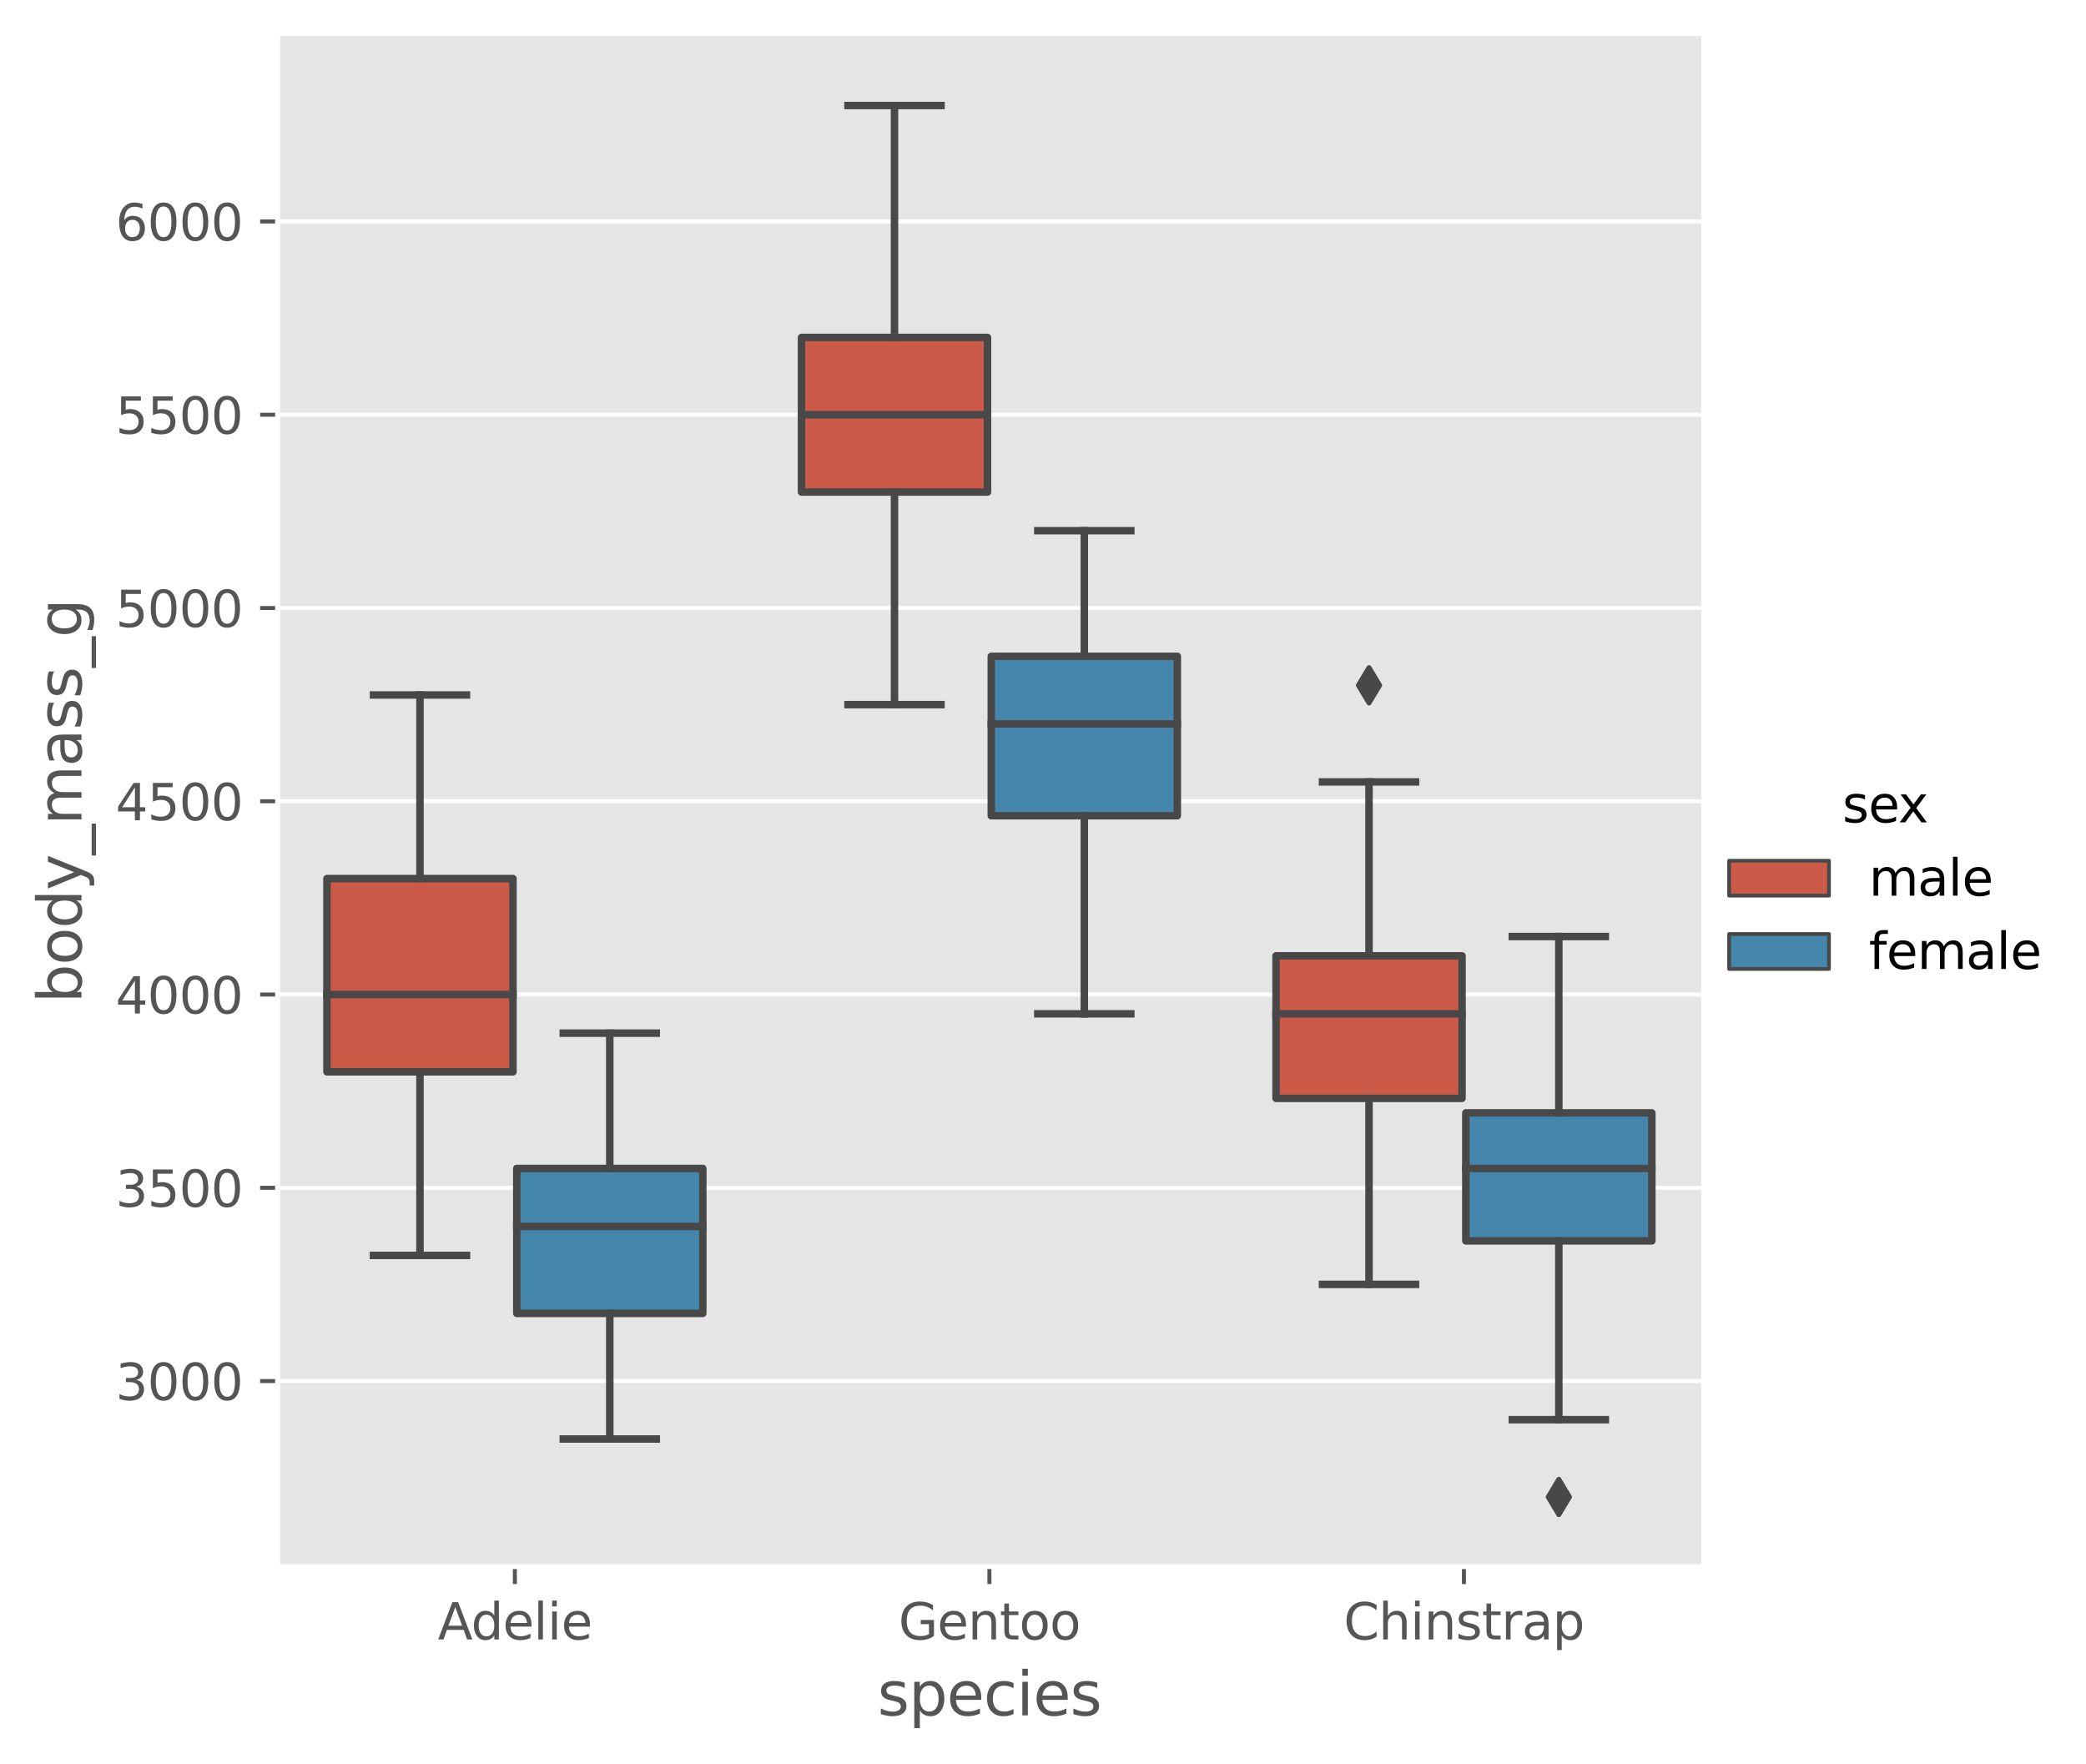 <?xml version="1.0" encoding="utf-8" standalone="no"?>
<!DOCTYPE svg PUBLIC "-//W3C//DTD SVG 1.1//EN"
  "http://www.w3.org/Graphics/SVG/1.1/DTD/svg11.dtd">
<svg xmlns:xlink="http://www.w3.org/1999/xlink" width="417.762pt" height="353.212pt" viewBox="0 0 417.762 353.212" xmlns="http://www.w3.org/2000/svg" version="1.1">
 <defs>
  <style type="text/css">*{stroke-linejoin: round; stroke-linecap: butt}</style>
 </defs>
 <g id="figure_1">
  <g id="patch_1">
   <path d="M -0 353.212 
L 417.762 353.212 
L 417.762 0 
L -0 0 
z
" style="fill: #ffffff"/>
  </g>
  <g id="axes_1">
   <g id="patch_2">
    <path d="M 55.597 313.72 
L 340.697 313.72 
L 340.697 7.2 
L 55.597 7.2 
z
" style="fill: #e5e5e5"/>
   </g>
   <g id="matplotlib.axis_1">
    <g id="xtick_1">
     <g id="line2d_1">
      <defs>
       <path id="m02e2405fe2" d="M 0 0 
L 0 3.5 
" style="stroke: #555555; stroke-width: 0.8"/>
      </defs>
      <g>
       <use xlink:href="#m02e2405fe2" x="103.114" y="313.72" style="fill: #555555; stroke: #555555; stroke-width: 0.8"/>
      </g>
     </g>
     <g id="text_1">
      <!-- Adelie -->
      <g style="fill: #555555" transform="translate(87.676 328.318) scale(0.1 -0.1)">
       <defs>
        <path id="DejaVuSans-41" d="M 2188 4044 
L 1331 1722 
L 3047 1722 
L 2188 4044 
z
M 1831 4666 
L 2547 4666 
L 4325 0 
L 3669 0 
L 3244 1197 
L 1141 1197 
L 716 0 
L 50 0 
L 1831 4666 
z
" transform="scale(0.016)"/>
        <path id="DejaVuSans-64" d="M 2906 2969 
L 2906 4863 
L 3481 4863 
L 3481 0 
L 2906 0 
L 2906 525 
Q 2725 213 2448 61 
Q 2172 -91 1784 -91 
Q 1150 -91 751 415 
Q 353 922 353 1747 
Q 353 2572 751 3078 
Q 1150 3584 1784 3584 
Q 2172 3584 2448 3432 
Q 2725 3281 2906 2969 
z
M 947 1747 
Q 947 1113 1208 752 
Q 1469 391 1925 391 
Q 2381 391 2643 752 
Q 2906 1113 2906 1747 
Q 2906 2381 2643 2742 
Q 2381 3103 1925 3103 
Q 1469 3103 1208 2742 
Q 947 2381 947 1747 
z
" transform="scale(0.016)"/>
        <path id="DejaVuSans-65" d="M 3597 1894 
L 3597 1613 
L 953 1613 
Q 991 1019 1311 708 
Q 1631 397 2203 397 
Q 2534 397 2845 478 
Q 3156 559 3463 722 
L 3463 178 
Q 3153 47 2828 -22 
Q 2503 -91 2169 -91 
Q 1331 -91 842 396 
Q 353 884 353 1716 
Q 353 2575 817 3079 
Q 1281 3584 2069 3584 
Q 2775 3584 3186 3129 
Q 3597 2675 3597 1894 
z
M 3022 2063 
Q 3016 2534 2758 2815 
Q 2500 3097 2075 3097 
Q 1594 3097 1305 2825 
Q 1016 2553 972 2059 
L 3022 2063 
z
" transform="scale(0.016)"/>
        <path id="DejaVuSans-6c" d="M 603 4863 
L 1178 4863 
L 1178 0 
L 603 0 
L 603 4863 
z
" transform="scale(0.016)"/>
        <path id="DejaVuSans-69" d="M 603 3500 
L 1178 3500 
L 1178 0 
L 603 0 
L 603 3500 
z
M 603 4863 
L 1178 4863 
L 1178 4134 
L 603 4134 
L 603 4863 
z
" transform="scale(0.016)"/>
       </defs>
       <use xlink:href="#DejaVuSans-41"/>
       <use xlink:href="#DejaVuSans-64" x="66.658"/>
       <use xlink:href="#DejaVuSans-65" x="130.135"/>
       <use xlink:href="#DejaVuSans-6c" x="191.658"/>
       <use xlink:href="#DejaVuSans-69" x="219.441"/>
       <use xlink:href="#DejaVuSans-65" x="247.225"/>
      </g>
     </g>
    </g>
    <g id="xtick_2">
     <g id="line2d_2">
      <g>
       <use xlink:href="#m02e2405fe2" x="198.147" y="313.72" style="fill: #555555; stroke: #555555; stroke-width: 0.8"/>
      </g>
     </g>
     <g id="text_2">
      <!-- Gentoo -->
      <g style="fill: #555555" transform="translate(179.949 328.318) scale(0.1 -0.1)">
       <defs>
        <path id="DejaVuSans-47" d="M 3809 666 
L 3809 1919 
L 2778 1919 
L 2778 2438 
L 4434 2438 
L 4434 434 
Q 4069 175 3628 42 
Q 3188 -91 2688 -91 
Q 1594 -91 976 548 
Q 359 1188 359 2328 
Q 359 3472 976 4111 
Q 1594 4750 2688 4750 
Q 3144 4750 3555 4637 
Q 3966 4525 4313 4306 
L 4313 3634 
Q 3963 3931 3569 4081 
Q 3175 4231 2741 4231 
Q 1884 4231 1454 3753 
Q 1025 3275 1025 2328 
Q 1025 1384 1454 906 
Q 1884 428 2741 428 
Q 3075 428 3337 486 
Q 3600 544 3809 666 
z
" transform="scale(0.016)"/>
        <path id="DejaVuSans-6e" d="M 3513 2113 
L 3513 0 
L 2938 0 
L 2938 2094 
Q 2938 2591 2744 2837 
Q 2550 3084 2163 3084 
Q 1697 3084 1428 2787 
Q 1159 2491 1159 1978 
L 1159 0 
L 581 0 
L 581 3500 
L 1159 3500 
L 1159 2956 
Q 1366 3272 1645 3428 
Q 1925 3584 2291 3584 
Q 2894 3584 3203 3211 
Q 3513 2838 3513 2113 
z
" transform="scale(0.016)"/>
        <path id="DejaVuSans-74" d="M 1172 4494 
L 1172 3500 
L 2356 3500 
L 2356 3053 
L 1172 3053 
L 1172 1153 
Q 1172 725 1289 603 
Q 1406 481 1766 481 
L 2356 481 
L 2356 0 
L 1766 0 
Q 1100 0 847 248 
Q 594 497 594 1153 
L 594 3053 
L 172 3053 
L 172 3500 
L 594 3500 
L 594 4494 
L 1172 4494 
z
" transform="scale(0.016)"/>
        <path id="DejaVuSans-6f" d="M 1959 3097 
Q 1497 3097 1228 2736 
Q 959 2375 959 1747 
Q 959 1119 1226 758 
Q 1494 397 1959 397 
Q 2419 397 2687 759 
Q 2956 1122 2956 1747 
Q 2956 2369 2687 2733 
Q 2419 3097 1959 3097 
z
M 1959 3584 
Q 2709 3584 3137 3096 
Q 3566 2609 3566 1747 
Q 3566 888 3137 398 
Q 2709 -91 1959 -91 
Q 1206 -91 779 398 
Q 353 888 353 1747 
Q 353 2609 779 3096 
Q 1206 3584 1959 3584 
z
" transform="scale(0.016)"/>
       </defs>
       <use xlink:href="#DejaVuSans-47"/>
       <use xlink:href="#DejaVuSans-65" x="77.49"/>
       <use xlink:href="#DejaVuSans-6e" x="139.014"/>
       <use xlink:href="#DejaVuSans-74" x="202.393"/>
       <use xlink:href="#DejaVuSans-6f" x="241.602"/>
       <use xlink:href="#DejaVuSans-6f" x="302.783"/>
      </g>
     </g>
    </g>
    <g id="xtick_3">
     <g id="line2d_3">
      <g>
       <use xlink:href="#m02e2405fe2" x="293.18" y="313.72" style="fill: #555555; stroke: #555555; stroke-width: 0.8"/>
      </g>
     </g>
     <g id="text_3">
      <!-- Chinstrap -->
      <g style="fill: #555555" transform="translate(269.103 328.318) scale(0.1 -0.1)">
       <defs>
        <path id="DejaVuSans-43" d="M 4122 4306 
L 4122 3641 
Q 3803 3938 3442 4084 
Q 3081 4231 2675 4231 
Q 1875 4231 1450 3742 
Q 1025 3253 1025 2328 
Q 1025 1406 1450 917 
Q 1875 428 2675 428 
Q 3081 428 3442 575 
Q 3803 722 4122 1019 
L 4122 359 
Q 3791 134 3420 21 
Q 3050 -91 2638 -91 
Q 1578 -91 968 557 
Q 359 1206 359 2328 
Q 359 3453 968 4101 
Q 1578 4750 2638 4750 
Q 3056 4750 3426 4639 
Q 3797 4528 4122 4306 
z
" transform="scale(0.016)"/>
        <path id="DejaVuSans-68" d="M 3513 2113 
L 3513 0 
L 2938 0 
L 2938 2094 
Q 2938 2591 2744 2837 
Q 2550 3084 2163 3084 
Q 1697 3084 1428 2787 
Q 1159 2491 1159 1978 
L 1159 0 
L 581 0 
L 581 4863 
L 1159 4863 
L 1159 2956 
Q 1366 3272 1645 3428 
Q 1925 3584 2291 3584 
Q 2894 3584 3203 3211 
Q 3513 2838 3513 2113 
z
" transform="scale(0.016)"/>
        <path id="DejaVuSans-73" d="M 2834 3397 
L 2834 2853 
Q 2591 2978 2328 3040 
Q 2066 3103 1784 3103 
Q 1356 3103 1142 2972 
Q 928 2841 928 2578 
Q 928 2378 1081 2264 
Q 1234 2150 1697 2047 
L 1894 2003 
Q 2506 1872 2764 1633 
Q 3022 1394 3022 966 
Q 3022 478 2636 193 
Q 2250 -91 1575 -91 
Q 1294 -91 989 -36 
Q 684 19 347 128 
L 347 722 
Q 666 556 975 473 
Q 1284 391 1588 391 
Q 1994 391 2212 530 
Q 2431 669 2431 922 
Q 2431 1156 2273 1281 
Q 2116 1406 1581 1522 
L 1381 1569 
Q 847 1681 609 1914 
Q 372 2147 372 2553 
Q 372 3047 722 3315 
Q 1072 3584 1716 3584 
Q 2034 3584 2315 3537 
Q 2597 3491 2834 3397 
z
" transform="scale(0.016)"/>
        <path id="DejaVuSans-72" d="M 2631 2963 
Q 2534 3019 2420 3045 
Q 2306 3072 2169 3072 
Q 1681 3072 1420 2755 
Q 1159 2438 1159 1844 
L 1159 0 
L 581 0 
L 581 3500 
L 1159 3500 
L 1159 2956 
Q 1341 3275 1631 3429 
Q 1922 3584 2338 3584 
Q 2397 3584 2469 3576 
Q 2541 3569 2628 3553 
L 2631 2963 
z
" transform="scale(0.016)"/>
        <path id="DejaVuSans-61" d="M 2194 1759 
Q 1497 1759 1228 1600 
Q 959 1441 959 1056 
Q 959 750 1161 570 
Q 1363 391 1709 391 
Q 2188 391 2477 730 
Q 2766 1069 2766 1631 
L 2766 1759 
L 2194 1759 
z
M 3341 1997 
L 3341 0 
L 2766 0 
L 2766 531 
Q 2569 213 2275 61 
Q 1981 -91 1556 -91 
Q 1019 -91 701 211 
Q 384 513 384 1019 
Q 384 1609 779 1909 
Q 1175 2209 1959 2209 
L 2766 2209 
L 2766 2266 
Q 2766 2663 2505 2880 
Q 2244 3097 1772 3097 
Q 1472 3097 1187 3025 
Q 903 2953 641 2809 
L 641 3341 
Q 956 3463 1253 3523 
Q 1550 3584 1831 3584 
Q 2591 3584 2966 3190 
Q 3341 2797 3341 1997 
z
" transform="scale(0.016)"/>
        <path id="DejaVuSans-70" d="M 1159 525 
L 1159 -1331 
L 581 -1331 
L 581 3500 
L 1159 3500 
L 1159 2969 
Q 1341 3281 1617 3432 
Q 1894 3584 2278 3584 
Q 2916 3584 3314 3078 
Q 3713 2572 3713 1747 
Q 3713 922 3314 415 
Q 2916 -91 2278 -91 
Q 1894 -91 1617 61 
Q 1341 213 1159 525 
z
M 3116 1747 
Q 3116 2381 2855 2742 
Q 2594 3103 2138 3103 
Q 1681 3103 1420 2742 
Q 1159 2381 1159 1747 
Q 1159 1113 1420 752 
Q 1681 391 2138 391 
Q 2594 391 2855 752 
Q 3116 1113 3116 1747 
z
" transform="scale(0.016)"/>
       </defs>
       <use xlink:href="#DejaVuSans-43"/>
       <use xlink:href="#DejaVuSans-68" x="69.824"/>
       <use xlink:href="#DejaVuSans-69" x="133.203"/>
       <use xlink:href="#DejaVuSans-6e" x="160.986"/>
       <use xlink:href="#DejaVuSans-73" x="224.365"/>
       <use xlink:href="#DejaVuSans-74" x="276.465"/>
       <use xlink:href="#DejaVuSans-72" x="315.674"/>
       <use xlink:href="#DejaVuSans-61" x="356.787"/>
       <use xlink:href="#DejaVuSans-70" x="418.066"/>
      </g>
     </g>
    </g>
    <g id="text_4">
     <!-- species -->
     <g style="fill: #555555" transform="translate(175.737 343.516) scale(0.12 -0.12)">
      <defs>
       <path id="DejaVuSans-63" d="M 3122 3366 
L 3122 2828 
Q 2878 2963 2633 3030 
Q 2388 3097 2138 3097 
Q 1578 3097 1268 2742 
Q 959 2388 959 1747 
Q 959 1106 1268 751 
Q 1578 397 2138 397 
Q 2388 397 2633 464 
Q 2878 531 3122 666 
L 3122 134 
Q 2881 22 2623 -34 
Q 2366 -91 2075 -91 
Q 1284 -91 818 406 
Q 353 903 353 1747 
Q 353 2603 823 3093 
Q 1294 3584 2113 3584 
Q 2378 3584 2631 3529 
Q 2884 3475 3122 3366 
z
" transform="scale(0.016)"/>
      </defs>
      <use xlink:href="#DejaVuSans-73"/>
      <use xlink:href="#DejaVuSans-70" x="52.1"/>
      <use xlink:href="#DejaVuSans-65" x="115.576"/>
      <use xlink:href="#DejaVuSans-63" x="177.1"/>
      <use xlink:href="#DejaVuSans-69" x="232.08"/>
      <use xlink:href="#DejaVuSans-65" x="259.863"/>
      <use xlink:href="#DejaVuSans-73" x="321.387"/>
     </g>
    </g>
   </g>
   <g id="matplotlib.axis_2">
    <g id="ytick_1">
     <g id="line2d_4">
      <path d="M 55.597 276.566 
L 340.697 276.566 
" clip-path="url(#pf2711f6c0f)" style="fill: none; stroke: #ffffff; stroke-width: 0.8; stroke-linecap: square"/>
     </g>
     <g id="line2d_5">
      <defs>
       <path id="m7ecee43703" d="M 0 0 
L -3.5 0 
" style="stroke: #555555; stroke-width: 0.8"/>
      </defs>
      <g>
       <use xlink:href="#m7ecee43703" x="55.597" y="276.566" style="fill: #555555; stroke: #555555; stroke-width: 0.8"/>
      </g>
     </g>
     <g id="text_5">
      <!-- 3000 -->
      <g style="fill: #555555" transform="translate(23.148 280.365) scale(0.1 -0.1)">
       <defs>
        <path id="DejaVuSans-33" d="M 2597 2516 
Q 3050 2419 3304 2112 
Q 3559 1806 3559 1356 
Q 3559 666 3084 287 
Q 2609 -91 1734 -91 
Q 1441 -91 1130 -33 
Q 819 25 488 141 
L 488 750 
Q 750 597 1062 519 
Q 1375 441 1716 441 
Q 2309 441 2620 675 
Q 2931 909 2931 1356 
Q 2931 1769 2642 2001 
Q 2353 2234 1838 2234 
L 1294 2234 
L 1294 2753 
L 1863 2753 
Q 2328 2753 2575 2939 
Q 2822 3125 2822 3475 
Q 2822 3834 2567 4026 
Q 2313 4219 1838 4219 
Q 1578 4219 1281 4162 
Q 984 4106 628 3988 
L 628 4550 
Q 988 4650 1302 4700 
Q 1616 4750 1894 4750 
Q 2613 4750 3031 4423 
Q 3450 4097 3450 3541 
Q 3450 3153 3228 2886 
Q 3006 2619 2597 2516 
z
" transform="scale(0.016)"/>
        <path id="DejaVuSans-30" d="M 2034 4250 
Q 1547 4250 1301 3770 
Q 1056 3291 1056 2328 
Q 1056 1369 1301 889 
Q 1547 409 2034 409 
Q 2525 409 2770 889 
Q 3016 1369 3016 2328 
Q 3016 3291 2770 3770 
Q 2525 4250 2034 4250 
z
M 2034 4750 
Q 2819 4750 3233 4129 
Q 3647 3509 3647 2328 
Q 3647 1150 3233 529 
Q 2819 -91 2034 -91 
Q 1250 -91 836 529 
Q 422 1150 422 2328 
Q 422 3509 836 4129 
Q 1250 4750 2034 4750 
z
" transform="scale(0.016)"/>
       </defs>
       <use xlink:href="#DejaVuSans-33"/>
       <use xlink:href="#DejaVuSans-30" x="63.623"/>
       <use xlink:href="#DejaVuSans-30" x="127.246"/>
       <use xlink:href="#DejaVuSans-30" x="190.869"/>
      </g>
     </g>
    </g>
    <g id="ytick_2">
     <g id="line2d_6">
      <path d="M 55.597 237.864 
L 340.697 237.864 
" clip-path="url(#pf2711f6c0f)" style="fill: none; stroke: #ffffff; stroke-width: 0.8; stroke-linecap: square"/>
     </g>
     <g id="line2d_7">
      <g>
       <use xlink:href="#m7ecee43703" x="55.597" y="237.864" style="fill: #555555; stroke: #555555; stroke-width: 0.8"/>
      </g>
     </g>
     <g id="text_6">
      <!-- 3500 -->
      <g style="fill: #555555" transform="translate(23.148 241.663) scale(0.1 -0.1)">
       <defs>
        <path id="DejaVuSans-35" d="M 691 4666 
L 3169 4666 
L 3169 4134 
L 1269 4134 
L 1269 2991 
Q 1406 3038 1543 3061 
Q 1681 3084 1819 3084 
Q 2600 3084 3056 2656 
Q 3513 2228 3513 1497 
Q 3513 744 3044 326 
Q 2575 -91 1722 -91 
Q 1428 -91 1123 -41 
Q 819 9 494 109 
L 494 744 
Q 775 591 1075 516 
Q 1375 441 1709 441 
Q 2250 441 2565 725 
Q 2881 1009 2881 1497 
Q 2881 1984 2565 2268 
Q 2250 2553 1709 2553 
Q 1456 2553 1204 2497 
Q 953 2441 691 2322 
L 691 4666 
z
" transform="scale(0.016)"/>
       </defs>
       <use xlink:href="#DejaVuSans-33"/>
       <use xlink:href="#DejaVuSans-35" x="63.623"/>
       <use xlink:href="#DejaVuSans-30" x="127.246"/>
       <use xlink:href="#DejaVuSans-30" x="190.869"/>
      </g>
     </g>
    </g>
    <g id="ytick_3">
     <g id="line2d_8">
      <path d="M 55.597 199.162 
L 340.697 199.162 
" clip-path="url(#pf2711f6c0f)" style="fill: none; stroke: #ffffff; stroke-width: 0.8; stroke-linecap: square"/>
     </g>
     <g id="line2d_9">
      <g>
       <use xlink:href="#m7ecee43703" x="55.597" y="199.162" style="fill: #555555; stroke: #555555; stroke-width: 0.8"/>
      </g>
     </g>
     <g id="text_7">
      <!-- 4000 -->
      <g style="fill: #555555" transform="translate(23.148 202.961) scale(0.1 -0.1)">
       <defs>
        <path id="DejaVuSans-34" d="M 2419 4116 
L 825 1625 
L 2419 1625 
L 2419 4116 
z
M 2253 4666 
L 3047 4666 
L 3047 1625 
L 3713 1625 
L 3713 1100 
L 3047 1100 
L 3047 0 
L 2419 0 
L 2419 1100 
L 313 1100 
L 313 1709 
L 2253 4666 
z
" transform="scale(0.016)"/>
       </defs>
       <use xlink:href="#DejaVuSans-34"/>
       <use xlink:href="#DejaVuSans-30" x="63.623"/>
       <use xlink:href="#DejaVuSans-30" x="127.246"/>
       <use xlink:href="#DejaVuSans-30" x="190.869"/>
      </g>
     </g>
    </g>
    <g id="ytick_4">
     <g id="line2d_10">
      <path d="M 55.597 160.46 
L 340.697 160.46 
" clip-path="url(#pf2711f6c0f)" style="fill: none; stroke: #ffffff; stroke-width: 0.8; stroke-linecap: square"/>
     </g>
     <g id="line2d_11">
      <g>
       <use xlink:href="#m7ecee43703" x="55.597" y="160.46" style="fill: #555555; stroke: #555555; stroke-width: 0.8"/>
      </g>
     </g>
     <g id="text_8">
      <!-- 4500 -->
      <g style="fill: #555555" transform="translate(23.148 164.259) scale(0.1 -0.1)">
       <use xlink:href="#DejaVuSans-34"/>
       <use xlink:href="#DejaVuSans-35" x="63.623"/>
       <use xlink:href="#DejaVuSans-30" x="127.246"/>
       <use xlink:href="#DejaVuSans-30" x="190.869"/>
      </g>
     </g>
    </g>
    <g id="ytick_5">
     <g id="line2d_12">
      <path d="M 55.597 121.758 
L 340.697 121.758 
" clip-path="url(#pf2711f6c0f)" style="fill: none; stroke: #ffffff; stroke-width: 0.8; stroke-linecap: square"/>
     </g>
     <g id="line2d_13">
      <g>
       <use xlink:href="#m7ecee43703" x="55.597" y="121.758" style="fill: #555555; stroke: #555555; stroke-width: 0.8"/>
      </g>
     </g>
     <g id="text_9">
      <!-- 5000 -->
      <g style="fill: #555555" transform="translate(23.148 125.557) scale(0.1 -0.1)">
       <use xlink:href="#DejaVuSans-35"/>
       <use xlink:href="#DejaVuSans-30" x="63.623"/>
       <use xlink:href="#DejaVuSans-30" x="127.246"/>
       <use xlink:href="#DejaVuSans-30" x="190.869"/>
      </g>
     </g>
    </g>
    <g id="ytick_6">
     <g id="line2d_14">
      <path d="M 55.597 83.056 
L 340.697 83.056 
" clip-path="url(#pf2711f6c0f)" style="fill: none; stroke: #ffffff; stroke-width: 0.8; stroke-linecap: square"/>
     </g>
     <g id="line2d_15">
      <g>
       <use xlink:href="#m7ecee43703" x="55.597" y="83.056" style="fill: #555555; stroke: #555555; stroke-width: 0.8"/>
      </g>
     </g>
     <g id="text_10">
      <!-- 5500 -->
      <g style="fill: #555555" transform="translate(23.148 86.855) scale(0.1 -0.1)">
       <use xlink:href="#DejaVuSans-35"/>
       <use xlink:href="#DejaVuSans-35" x="63.623"/>
       <use xlink:href="#DejaVuSans-30" x="127.246"/>
       <use xlink:href="#DejaVuSans-30" x="190.869"/>
      </g>
     </g>
    </g>
    <g id="ytick_7">
     <g id="line2d_16">
      <path d="M 55.597 44.354 
L 340.697 44.354 
" clip-path="url(#pf2711f6c0f)" style="fill: none; stroke: #ffffff; stroke-width: 0.8; stroke-linecap: square"/>
     </g>
     <g id="line2d_17">
      <g>
       <use xlink:href="#m7ecee43703" x="55.597" y="44.354" style="fill: #555555; stroke: #555555; stroke-width: 0.8"/>
      </g>
     </g>
     <g id="text_11">
      <!-- 6000 -->
      <g style="fill: #555555" transform="translate(23.148 48.153) scale(0.1 -0.1)">
       <defs>
        <path id="DejaVuSans-36" d="M 2113 2584 
Q 1688 2584 1439 2293 
Q 1191 2003 1191 1497 
Q 1191 994 1439 701 
Q 1688 409 2113 409 
Q 2538 409 2786 701 
Q 3034 994 3034 1497 
Q 3034 2003 2786 2293 
Q 2538 2584 2113 2584 
z
M 3366 4563 
L 3366 3988 
Q 3128 4100 2886 4159 
Q 2644 4219 2406 4219 
Q 1781 4219 1451 3797 
Q 1122 3375 1075 2522 
Q 1259 2794 1537 2939 
Q 1816 3084 2150 3084 
Q 2853 3084 3261 2657 
Q 3669 2231 3669 1497 
Q 3669 778 3244 343 
Q 2819 -91 2113 -91 
Q 1303 -91 875 529 
Q 447 1150 447 2328 
Q 447 3434 972 4092 
Q 1497 4750 2381 4750 
Q 2619 4750 2861 4703 
Q 3103 4656 3366 4563 
z
" transform="scale(0.016)"/>
       </defs>
       <use xlink:href="#DejaVuSans-36"/>
       <use xlink:href="#DejaVuSans-30" x="63.623"/>
       <use xlink:href="#DejaVuSans-30" x="127.246"/>
       <use xlink:href="#DejaVuSans-30" x="190.869"/>
      </g>
     </g>
    </g>
    <g id="text_12">
     <!-- body_mass_g -->
     <g style="fill: #555555" transform="translate(16.318 200.882) rotate(-90) scale(0.12 -0.12)">
      <defs>
       <path id="DejaVuSans-62" d="M 3116 1747 
Q 3116 2381 2855 2742 
Q 2594 3103 2138 3103 
Q 1681 3103 1420 2742 
Q 1159 2381 1159 1747 
Q 1159 1113 1420 752 
Q 1681 391 2138 391 
Q 2594 391 2855 752 
Q 3116 1113 3116 1747 
z
M 1159 2969 
Q 1341 3281 1617 3432 
Q 1894 3584 2278 3584 
Q 2916 3584 3314 3078 
Q 3713 2572 3713 1747 
Q 3713 922 3314 415 
Q 2916 -91 2278 -91 
Q 1894 -91 1617 61 
Q 1341 213 1159 525 
L 1159 0 
L 581 0 
L 581 4863 
L 1159 4863 
L 1159 2969 
z
" transform="scale(0.016)"/>
       <path id="DejaVuSans-79" d="M 2059 -325 
Q 1816 -950 1584 -1140 
Q 1353 -1331 966 -1331 
L 506 -1331 
L 506 -850 
L 844 -850 
Q 1081 -850 1212 -737 
Q 1344 -625 1503 -206 
L 1606 56 
L 191 3500 
L 800 3500 
L 1894 763 
L 2988 3500 
L 3597 3500 
L 2059 -325 
z
" transform="scale(0.016)"/>
       <path id="DejaVuSans-5f" d="M 3263 -1063 
L 3263 -1509 
L -63 -1509 
L -63 -1063 
L 3263 -1063 
z
" transform="scale(0.016)"/>
       <path id="DejaVuSans-6d" d="M 3328 2828 
Q 3544 3216 3844 3400 
Q 4144 3584 4550 3584 
Q 5097 3584 5394 3201 
Q 5691 2819 5691 2113 
L 5691 0 
L 5113 0 
L 5113 2094 
Q 5113 2597 4934 2840 
Q 4756 3084 4391 3084 
Q 3944 3084 3684 2787 
Q 3425 2491 3425 1978 
L 3425 0 
L 2847 0 
L 2847 2094 
Q 2847 2600 2669 2842 
Q 2491 3084 2119 3084 
Q 1678 3084 1418 2786 
Q 1159 2488 1159 1978 
L 1159 0 
L 581 0 
L 581 3500 
L 1159 3500 
L 1159 2956 
Q 1356 3278 1631 3431 
Q 1906 3584 2284 3584 
Q 2666 3584 2933 3390 
Q 3200 3197 3328 2828 
z
" transform="scale(0.016)"/>
       <path id="DejaVuSans-67" d="M 2906 1791 
Q 2906 2416 2648 2759 
Q 2391 3103 1925 3103 
Q 1463 3103 1205 2759 
Q 947 2416 947 1791 
Q 947 1169 1205 825 
Q 1463 481 1925 481 
Q 2391 481 2648 825 
Q 2906 1169 2906 1791 
z
M 3481 434 
Q 3481 -459 3084 -895 
Q 2688 -1331 1869 -1331 
Q 1566 -1331 1297 -1286 
Q 1028 -1241 775 -1147 
L 775 -588 
Q 1028 -725 1275 -790 
Q 1522 -856 1778 -856 
Q 2344 -856 2625 -561 
Q 2906 -266 2906 331 
L 2906 616 
Q 2728 306 2450 153 
Q 2172 0 1784 0 
Q 1141 0 747 490 
Q 353 981 353 1791 
Q 353 2603 747 3093 
Q 1141 3584 1784 3584 
Q 2172 3584 2450 3431 
Q 2728 3278 2906 2969 
L 2906 3500 
L 3481 3500 
L 3481 434 
z
" transform="scale(0.016)"/>
      </defs>
      <use xlink:href="#DejaVuSans-62"/>
      <use xlink:href="#DejaVuSans-6f" x="63.477"/>
      <use xlink:href="#DejaVuSans-64" x="124.658"/>
      <use xlink:href="#DejaVuSans-79" x="188.135"/>
      <use xlink:href="#DejaVuSans-5f" x="247.314"/>
      <use xlink:href="#DejaVuSans-6d" x="297.314"/>
      <use xlink:href="#DejaVuSans-61" x="394.727"/>
      <use xlink:href="#DejaVuSans-73" x="456.006"/>
      <use xlink:href="#DejaVuSans-73" x="508.105"/>
      <use xlink:href="#DejaVuSans-5f" x="560.205"/>
      <use xlink:href="#DejaVuSans-67" x="610.205"/>
     </g>
    </g>
   </g>
   <g id="patch_3">
    <path d="M 65.481 214.643 
L 102.734 214.643 
L 102.734 175.941 
L 65.481 175.941 
L 65.481 214.643 
z
" clip-path="url(#pf2711f6c0f)" style="fill: #cc5a49; stroke: #484848; stroke-width: 1.5; stroke-linejoin: miter"/>
   </g>
   <g id="patch_4">
    <path d="M 103.494 263.02 
L 140.747 263.02 
L 140.747 233.994 
L 103.494 233.994 
L 103.494 263.02 
z
" clip-path="url(#pf2711f6c0f)" style="fill: #4586ac; stroke: #484848; stroke-width: 1.5; stroke-linejoin: miter"/>
   </g>
   <g id="patch_5">
    <path d="M 160.514 98.537 
L 197.767 98.537 
L 197.767 67.575 
L 160.514 67.575 
L 160.514 98.537 
z
" clip-path="url(#pf2711f6c0f)" style="fill: #cc5a49; stroke: #484848; stroke-width: 1.5; stroke-linejoin: miter"/>
   </g>
   <g id="patch_6">
    <path d="M 198.527 163.363 
L 235.78 163.363 
L 235.78 131.433 
L 198.527 131.433 
L 198.527 163.363 
z
" clip-path="url(#pf2711f6c0f)" style="fill: #4586ac; stroke: #484848; stroke-width: 1.5; stroke-linejoin: miter"/>
   </g>
   <g id="patch_7">
    <path d="M 255.547 219.964 
L 292.8 219.964 
L 292.8 191.422 
L 255.547 191.422 
L 255.547 219.964 
z
" clip-path="url(#pf2711f6c0f)" style="fill: #cc5a49; stroke: #484848; stroke-width: 1.5; stroke-linejoin: miter"/>
   </g>
   <g id="patch_8">
    <path d="M 293.56 248.507 
L 330.813 248.507 
L 330.813 222.867 
L 293.56 222.867 
L 293.56 248.507 
z
" clip-path="url(#pf2711f6c0f)" style="fill: #4586ac; stroke: #484848; stroke-width: 1.5; stroke-linejoin: miter"/>
   </g>
   <g id="patch_9">
    <path d="M 103.114 508.778 
L 103.114 508.778 
L 103.114 508.778 
L 103.114 508.778 
z
" clip-path="url(#pf2711f6c0f)" style="fill: #cc5a49; stroke: #484848; stroke-width: 0.75; stroke-linejoin: miter"/>
   </g>
   <g id="patch_10">
    <path d="M 103.114 508.778 
L 103.114 508.778 
L 103.114 508.778 
L 103.114 508.778 
z
" clip-path="url(#pf2711f6c0f)" style="fill: #4586ac; stroke: #484848; stroke-width: 0.75; stroke-linejoin: miter"/>
   </g>
   <g id="line2d_18">
    <path d="M 84.107 214.643 
L 84.107 251.41 
" clip-path="url(#pf2711f6c0f)" style="fill: none; stroke: #484848; stroke-width: 1.5; stroke-linecap: square"/>
   </g>
   <g id="line2d_19">
    <path d="M 84.107 175.941 
L 84.107 139.174 
" clip-path="url(#pf2711f6c0f)" style="fill: none; stroke: #484848; stroke-width: 1.5; stroke-linecap: square"/>
   </g>
   <g id="line2d_20">
    <path d="M 74.794 251.41 
L 93.421 251.41 
" clip-path="url(#pf2711f6c0f)" style="fill: none; stroke: #484848; stroke-width: 1.5; stroke-linecap: square"/>
   </g>
   <g id="line2d_21">
    <path d="M 74.794 139.174 
L 93.421 139.174 
" clip-path="url(#pf2711f6c0f)" style="fill: none; stroke: #484848; stroke-width: 1.5; stroke-linecap: square"/>
   </g>
   <g id="line2d_22"/>
   <g id="line2d_23">
    <path d="M 122.121 263.02 
L 122.121 288.177 
" clip-path="url(#pf2711f6c0f)" style="fill: none; stroke: #484848; stroke-width: 1.5; stroke-linecap: square"/>
   </g>
   <g id="line2d_24">
    <path d="M 122.121 233.994 
L 122.121 206.902 
" clip-path="url(#pf2711f6c0f)" style="fill: none; stroke: #484848; stroke-width: 1.5; stroke-linecap: square"/>
   </g>
   <g id="line2d_25">
    <path d="M 112.807 288.177 
L 131.434 288.177 
" clip-path="url(#pf2711f6c0f)" style="fill: none; stroke: #484848; stroke-width: 1.5; stroke-linecap: square"/>
   </g>
   <g id="line2d_26">
    <path d="M 112.807 206.902 
L 131.434 206.902 
" clip-path="url(#pf2711f6c0f)" style="fill: none; stroke: #484848; stroke-width: 1.5; stroke-linecap: square"/>
   </g>
   <g id="line2d_27"/>
   <g id="line2d_28">
    <path d="M 179.14 98.537 
L 179.14 141.109 
" clip-path="url(#pf2711f6c0f)" style="fill: none; stroke: #484848; stroke-width: 1.5; stroke-linecap: square"/>
   </g>
   <g id="line2d_29">
    <path d="M 179.14 67.575 
L 179.14 21.133 
" clip-path="url(#pf2711f6c0f)" style="fill: none; stroke: #484848; stroke-width: 1.5; stroke-linecap: square"/>
   </g>
   <g id="line2d_30">
    <path d="M 169.827 141.109 
L 188.454 141.109 
" clip-path="url(#pf2711f6c0f)" style="fill: none; stroke: #484848; stroke-width: 1.5; stroke-linecap: square"/>
   </g>
   <g id="line2d_31">
    <path d="M 169.827 21.133 
L 188.454 21.133 
" clip-path="url(#pf2711f6c0f)" style="fill: none; stroke: #484848; stroke-width: 1.5; stroke-linecap: square"/>
   </g>
   <g id="line2d_32"/>
   <g id="line2d_33">
    <path d="M 217.154 163.363 
L 217.154 203.032 
" clip-path="url(#pf2711f6c0f)" style="fill: none; stroke: #484848; stroke-width: 1.5; stroke-linecap: square"/>
   </g>
   <g id="line2d_34">
    <path d="M 217.154 131.433 
L 217.154 106.277 
" clip-path="url(#pf2711f6c0f)" style="fill: none; stroke: #484848; stroke-width: 1.5; stroke-linecap: square"/>
   </g>
   <g id="line2d_35">
    <path d="M 207.84 203.032 
L 226.467 203.032 
" clip-path="url(#pf2711f6c0f)" style="fill: none; stroke: #484848; stroke-width: 1.5; stroke-linecap: square"/>
   </g>
   <g id="line2d_36">
    <path d="M 207.84 106.277 
L 226.467 106.277 
" clip-path="url(#pf2711f6c0f)" style="fill: none; stroke: #484848; stroke-width: 1.5; stroke-linecap: square"/>
   </g>
   <g id="line2d_37"/>
   <g id="line2d_38">
    <path d="M 274.173 219.964 
L 274.173 257.215 
" clip-path="url(#pf2711f6c0f)" style="fill: none; stroke: #484848; stroke-width: 1.5; stroke-linecap: square"/>
   </g>
   <g id="line2d_39">
    <path d="M 274.173 191.422 
L 274.173 156.59 
" clip-path="url(#pf2711f6c0f)" style="fill: none; stroke: #484848; stroke-width: 1.5; stroke-linecap: square"/>
   </g>
   <g id="line2d_40">
    <path d="M 264.86 257.215 
L 283.487 257.215 
" clip-path="url(#pf2711f6c0f)" style="fill: none; stroke: #484848; stroke-width: 1.5; stroke-linecap: square"/>
   </g>
   <g id="line2d_41">
    <path d="M 264.86 156.59 
L 283.487 156.59 
" clip-path="url(#pf2711f6c0f)" style="fill: none; stroke: #484848; stroke-width: 1.5; stroke-linecap: square"/>
   </g>
   <g id="line2d_42">
    <defs>
     <path id="m2ddaeae918" d="M -0 3.536 
L 2.121 0 
L -0 -3.536 
L -2.121 -0 
z
" style="stroke: #484848; stroke-linejoin: miter"/>
    </defs>
    <g clip-path="url(#pf2711f6c0f)">
     <use xlink:href="#m2ddaeae918" x="274.173" y="137.239" style="fill: #484848; stroke: #484848; stroke-linejoin: miter"/>
    </g>
   </g>
   <g id="line2d_43">
    <path d="M 312.187 248.507 
L 312.187 284.306 
" clip-path="url(#pf2711f6c0f)" style="fill: none; stroke: #484848; stroke-width: 1.5; stroke-linecap: square"/>
   </g>
   <g id="line2d_44">
    <path d="M 312.187 222.867 
L 312.187 187.551 
" clip-path="url(#pf2711f6c0f)" style="fill: none; stroke: #484848; stroke-width: 1.5; stroke-linecap: square"/>
   </g>
   <g id="line2d_45">
    <path d="M 302.873 284.306 
L 321.5 284.306 
" clip-path="url(#pf2711f6c0f)" style="fill: none; stroke: #484848; stroke-width: 1.5; stroke-linecap: square"/>
   </g>
   <g id="line2d_46">
    <path d="M 302.873 187.551 
L 321.5 187.551 
" clip-path="url(#pf2711f6c0f)" style="fill: none; stroke: #484848; stroke-width: 1.5; stroke-linecap: square"/>
   </g>
   <g id="line2d_47">
    <g clip-path="url(#pf2711f6c0f)">
     <use xlink:href="#m2ddaeae918" x="312.187" y="299.787" style="fill: #484848; stroke: #484848; stroke-linejoin: miter"/>
    </g>
   </g>
   <g id="line2d_48">
    <path d="M 65.481 199.162 
L 102.734 199.162 
" clip-path="url(#pf2711f6c0f)" style="fill: none; stroke: #484848; stroke-width: 1.5; stroke-linecap: square"/>
   </g>
   <g id="line2d_49">
    <path d="M 103.494 245.604 
L 140.747 245.604 
" clip-path="url(#pf2711f6c0f)" style="fill: none; stroke: #484848; stroke-width: 1.5; stroke-linecap: square"/>
   </g>
   <g id="line2d_50">
    <path d="M 160.514 83.056 
L 197.767 83.056 
" clip-path="url(#pf2711f6c0f)" style="fill: none; stroke: #484848; stroke-width: 1.5; stroke-linecap: square"/>
   </g>
   <g id="line2d_51">
    <path d="M 198.527 144.979 
L 235.78 144.979 
" clip-path="url(#pf2711f6c0f)" style="fill: none; stroke: #484848; stroke-width: 1.5; stroke-linecap: square"/>
   </g>
   <g id="line2d_52">
    <path d="M 255.547 203.032 
L 292.8 203.032 
" clip-path="url(#pf2711f6c0f)" style="fill: none; stroke: #484848; stroke-width: 1.5; stroke-linecap: square"/>
   </g>
   <g id="line2d_53">
    <path d="M 293.56 233.994 
L 330.813 233.994 
" clip-path="url(#pf2711f6c0f)" style="fill: none; stroke: #484848; stroke-width: 1.5; stroke-linecap: square"/>
   </g>
   <g id="patch_11">
    <path d="M 55.597 313.72 
L 55.597 7.2 
" style="fill: none; stroke: #ffffff; stroke-linejoin: miter; stroke-linecap: square"/>
   </g>
   <g id="patch_12">
    <path d="M 55.597 313.72 
L 340.697 313.72 
" style="fill: none; stroke: #ffffff; stroke-linejoin: miter; stroke-linecap: square"/>
   </g>
  </g>
  <g id="legend_1">
   <g id="text_13">
    <!-- sex -->
    <g transform="translate(368.972 164.687) scale(0.1 -0.1)">
     <defs>
      <path id="DejaVuSans-78" d="M 3513 3500 
L 2247 1797 
L 3578 0 
L 2900 0 
L 1881 1375 
L 863 0 
L 184 0 
L 1544 1831 
L 300 3500 
L 978 3500 
L 1906 2253 
L 2834 3500 
L 3513 3500 
z
" transform="scale(0.016)"/>
     </defs>
     <use xlink:href="#DejaVuSans-73"/>
     <use xlink:href="#DejaVuSans-65" x="52.1"/>
     <use xlink:href="#DejaVuSans-78" x="111.873"/>
    </g>
   </g>
   <g id="patch_13">
    <path d="M 346.289 179.365 
L 366.289 179.365 
L 366.289 172.365 
L 346.289 172.365 
z
" style="fill: #cc5a49; stroke: #484848; stroke-width: 0.75; stroke-linejoin: miter"/>
   </g>
   <g id="text_14">
    <!-- male -->
    <g transform="translate(374.289 179.365) scale(0.1 -0.1)">
     <use xlink:href="#DejaVuSans-6d"/>
     <use xlink:href="#DejaVuSans-61" x="97.412"/>
     <use xlink:href="#DejaVuSans-6c" x="158.691"/>
     <use xlink:href="#DejaVuSans-65" x="186.475"/>
    </g>
   </g>
   <g id="patch_14">
    <path d="M 346.289 194.043 
L 366.289 194.043 
L 366.289 187.043 
L 346.289 187.043 
z
" style="fill: #4586ac; stroke: #484848; stroke-width: 0.75; stroke-linejoin: miter"/>
   </g>
   <g id="text_15">
    <!-- female -->
    <g transform="translate(374.289 194.043) scale(0.1 -0.1)">
     <defs>
      <path id="DejaVuSans-66" d="M 2375 4863 
L 2375 4384 
L 1825 4384 
Q 1516 4384 1395 4259 
Q 1275 4134 1275 3809 
L 1275 3500 
L 2222 3500 
L 2222 3053 
L 1275 3053 
L 1275 0 
L 697 0 
L 697 3053 
L 147 3053 
L 147 3500 
L 697 3500 
L 697 3744 
Q 697 4328 969 4595 
Q 1241 4863 1831 4863 
L 2375 4863 
z
" transform="scale(0.016)"/>
     </defs>
     <use xlink:href="#DejaVuSans-66"/>
     <use xlink:href="#DejaVuSans-65" x="35.205"/>
     <use xlink:href="#DejaVuSans-6d" x="96.729"/>
     <use xlink:href="#DejaVuSans-61" x="194.141"/>
     <use xlink:href="#DejaVuSans-6c" x="255.42"/>
     <use xlink:href="#DejaVuSans-65" x="283.203"/>
    </g>
   </g>
  </g>
 </g>
 <defs>
  <clipPath id="pf2711f6c0f">
   <rect x="55.597" y="7.2" width="285.099" height="306.52"/>
  </clipPath>
 </defs>
</svg>